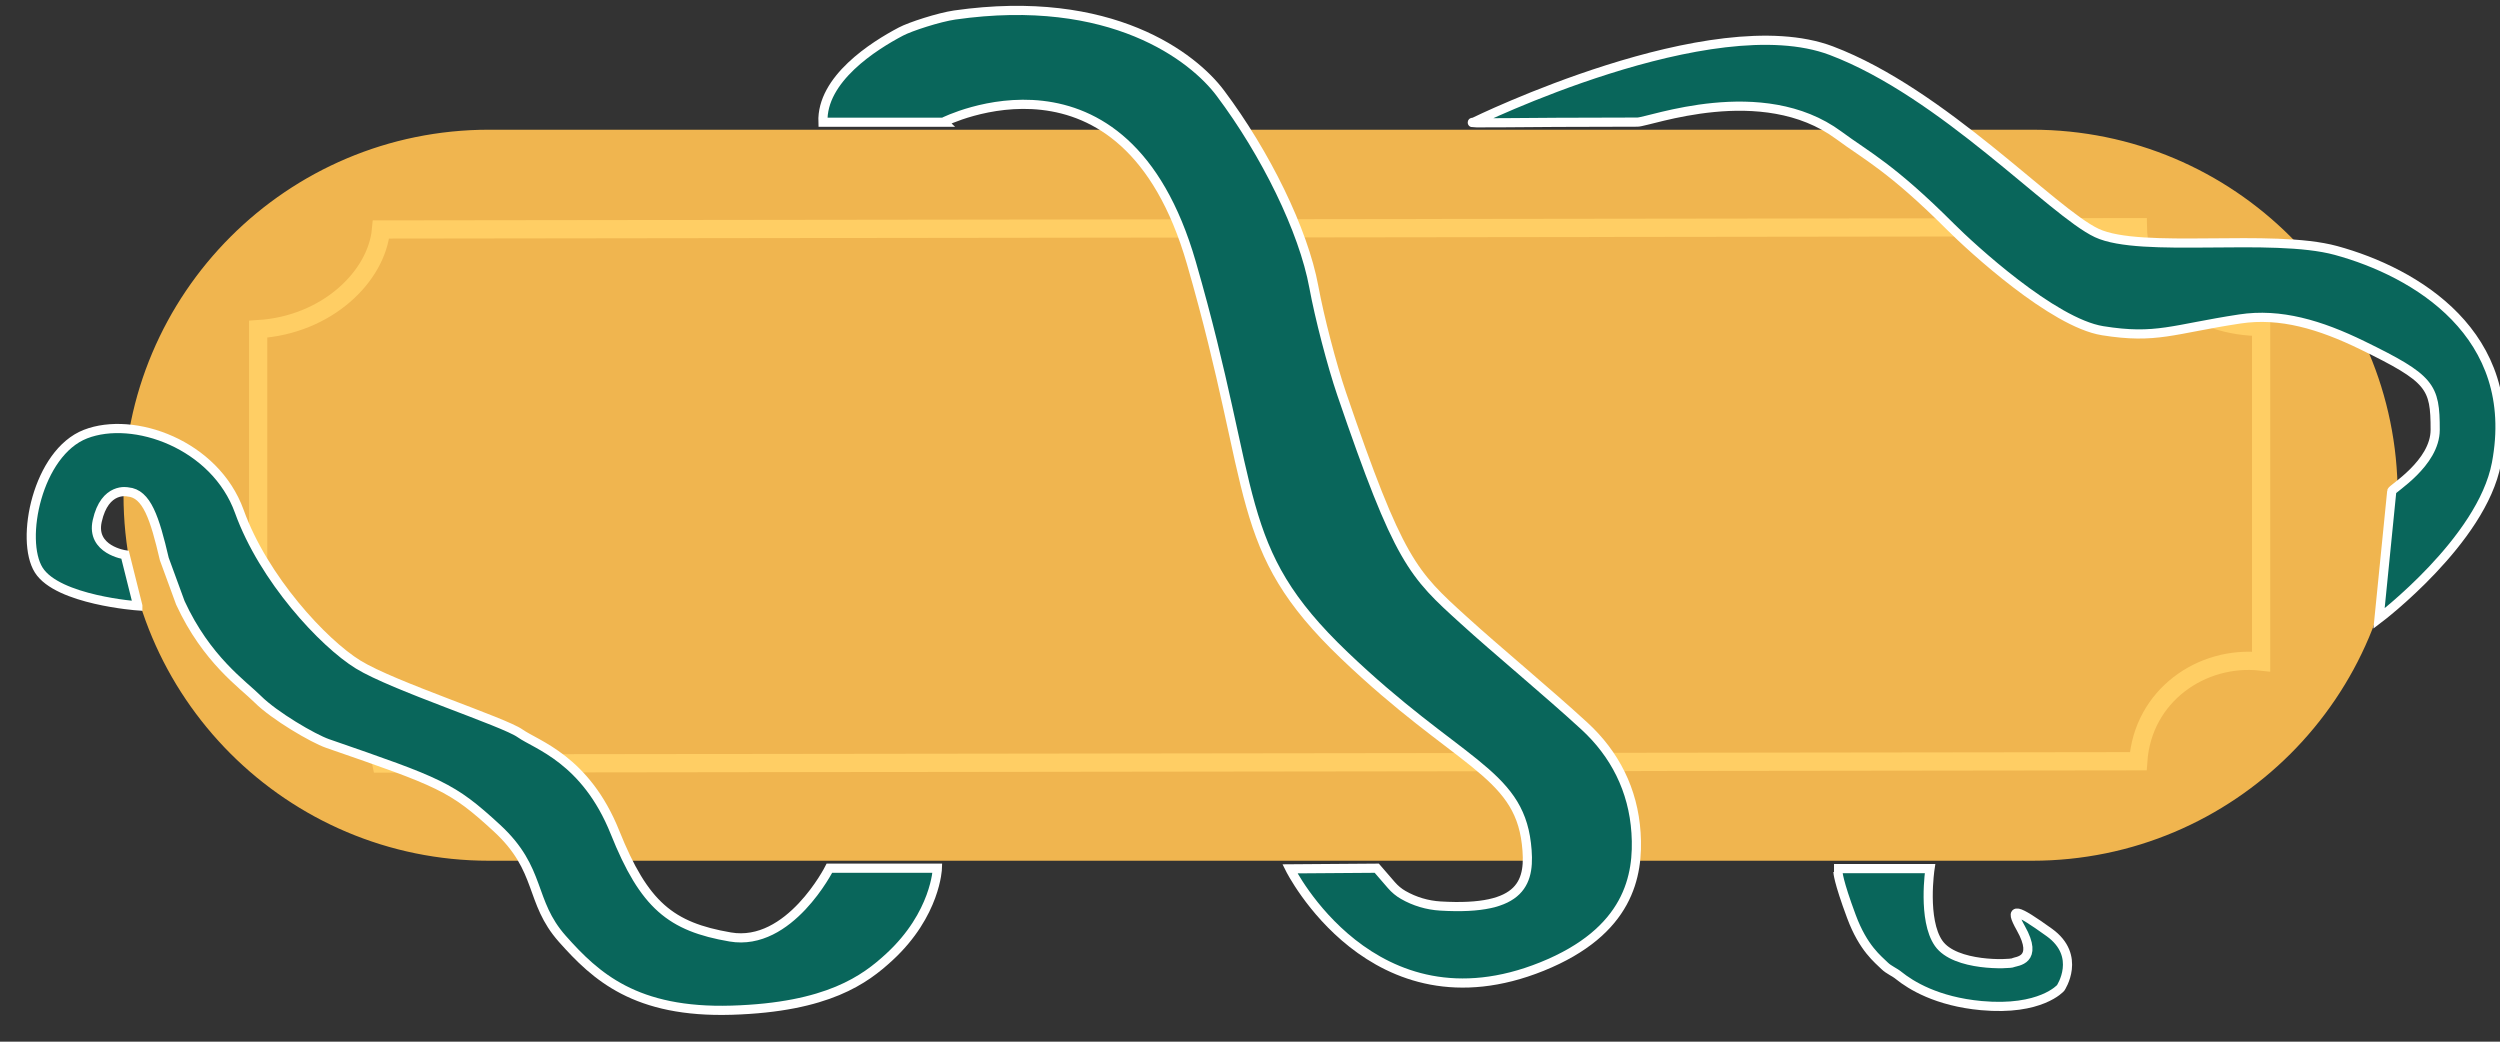 <svg width="240" height="100" viewBox="0 0 240 100" fill="none" xmlns="http://www.w3.org/2000/svg">
<rect x="0" y="0" width="240" height="100" fill="#333333" stroke="none"/>
<g clip-path="url(#clip0_967_467)">
<path d="M195.087 12.542H46.947C27.617 12.542 11.947 28.212 11.947 47.542C11.947 66.871 27.617 82.541 46.947 82.541H195.087C214.416 82.541 230.086 66.871 230.086 47.542C230.086 28.212 214.416 12.542 195.087 12.542Z" fill="#F0B54F" stroke="#F0B54F" stroke-width="0.18" stroke-miterlimit="10"/>
<path d="M205.27 73.079L36.617 73.299C35.419 67.187 28.927 64.253 24.783 63.727V31.601C31.384 31.197 36.164 26.552 36.58 22.029L205.233 21.808C205.319 27.615 211.174 31.405 217.067 31.381V63.507C211.358 62.872 205.71 66.784 205.27 73.079Z" stroke="#FFCE64" stroke-width="1.75" stroke-miterlimit="10"/>
<path d="M13.23 58.165C13.23 58.165 5.541 57.615 3.72 54.73C1.898 51.845 3.585 43.471 8.206 41.674C12.827 39.877 20.651 42.652 22.974 49.094C25.296 55.549 31.03 61.735 34.392 63.801C37.754 65.867 48.389 69.302 49.929 70.402C51.47 71.502 56.225 72.884 59.037 79.901C61.849 86.918 64.403 88.972 70.1 89.949C75.797 90.927 79.623 83.348 79.623 83.348H89.99C89.99 83.348 89.856 87.749 85.369 91.881C83.058 94.008 79.489 96.698 70.247 96.979C61.005 97.26 57.191 93.739 53.988 90.133C50.785 86.526 52.044 83.495 47.704 79.497C43.365 75.5 42.264 75.121 31.458 71.38C30.052 70.891 26.335 68.715 24.734 67.114C23.328 65.708 19.832 63.336 17.314 57.872L15.773 53.666C14.856 49.742 14.098 47.37 12.277 47.224C12.277 47.224 10.064 46.698 9.331 50.023C8.72 52.798 12.008 53.263 12.008 53.263L13.23 58.153V58.165Z" fill="#09665B" stroke="white" stroke-width="0.88" stroke-miterlimit="10"/>
<path d="M141.505 11.723C141.505 11.723 164.329 0.525 175.808 4.865C186.529 8.923 197.055 20.39 201.297 22.371C205.539 24.351 218.106 22.371 224.255 24.046C231.871 26.124 241.993 32.09 239.658 44.485C238.252 51.906 228.387 59.375 228.387 59.375L229.609 47.15C229.609 46.93 233.778 44.485 233.778 41.258C233.778 37.077 233.362 36.356 226.773 33.141C222.764 31.185 218.913 30.023 215.013 30.622C208.571 31.601 207.03 32.578 201.847 31.747C197.079 30.977 189.243 23.764 187.287 21.808C181.542 16.063 179.17 14.95 176.517 12.982C169.17 7.554 158.314 11.723 157.19 11.723C145.087 11.723 140.32 11.882 141.505 11.723Z" fill="#09665B" stroke="white" stroke-width="0.88" stroke-miterlimit="10"/>
<path d="M176.065 83.385H185.282C185.282 83.385 184.536 88.311 186.113 90.561C187.69 92.81 192.947 92.578 193.253 92.419C193.558 92.26 195.771 92.26 193.998 89.106C192.8 86.979 193.571 87.248 196.725 89.509C199.879 91.771 197.825 94.839 197.825 94.839C197.825 94.839 195.918 97.064 190.209 96.538C185.93 96.147 183.424 94.57 182.299 93.666C181.871 93.311 181.334 93.116 180.93 92.724C180.307 92.101 178.876 91.05 177.74 87.993C176.444 84.522 176.444 83.715 176.444 83.715" fill="#09665B"/>
<path d="M176.065 83.385H185.282C185.282 83.385 184.536 88.311 186.113 90.561C187.69 92.81 192.947 92.578 193.253 92.419C193.558 92.26 195.771 92.26 193.998 89.106C192.8 86.979 193.571 87.248 196.725 89.509C199.879 91.771 197.825 94.839 197.825 94.839C197.825 94.839 195.918 97.064 190.209 96.538C185.93 96.147 183.424 94.57 182.299 93.666C181.871 93.311 181.334 93.116 180.93 92.724C180.307 92.101 178.876 91.05 177.74 87.993C176.444 84.522 176.444 83.715 176.444 83.715" stroke="white" stroke-width="0.88" stroke-miterlimit="10"/>
<path d="M90.568 11.723C90.568 11.723 107.928 2.933 114.37 25.231C120.812 47.529 118.221 52.554 129.052 62.908C139.883 73.263 145.727 74.106 146.533 80.977C146.961 84.62 146.277 87.456 138.282 86.979C137.023 86.906 135.8 86.539 134.712 85.915C134.284 85.671 133.905 85.353 133.575 84.974L132.169 83.348L123.832 83.409C123.832 83.409 131.766 99.35 148.037 92.786C156.362 89.424 157.328 84.082 157.059 79.95C156.79 75.818 155.005 72.37 152.108 69.705C148.514 66.404 143.587 62.334 140.531 59.546C135.629 55.097 134.309 53.96 128.795 37.798C127.854 35.036 126.656 30.427 126.13 27.554C125.128 22.102 121.485 14.718 117.157 8.948C114.59 5.513 106.717 -0.71 91.644 1.442C90.141 1.662 87.378 2.554 86.485 3.031C83.881 4.4 78.845 7.591 79.004 11.735H90.581L90.568 11.723Z" fill="#09665B" stroke="white" stroke-width="0.88" stroke-miterlimit="10"/>
</g>
<defs>
<clipPath id="clip0_967_467">
<rect width="240" height="100" fill="white"/>
</clipPath>
</defs>
</svg>
